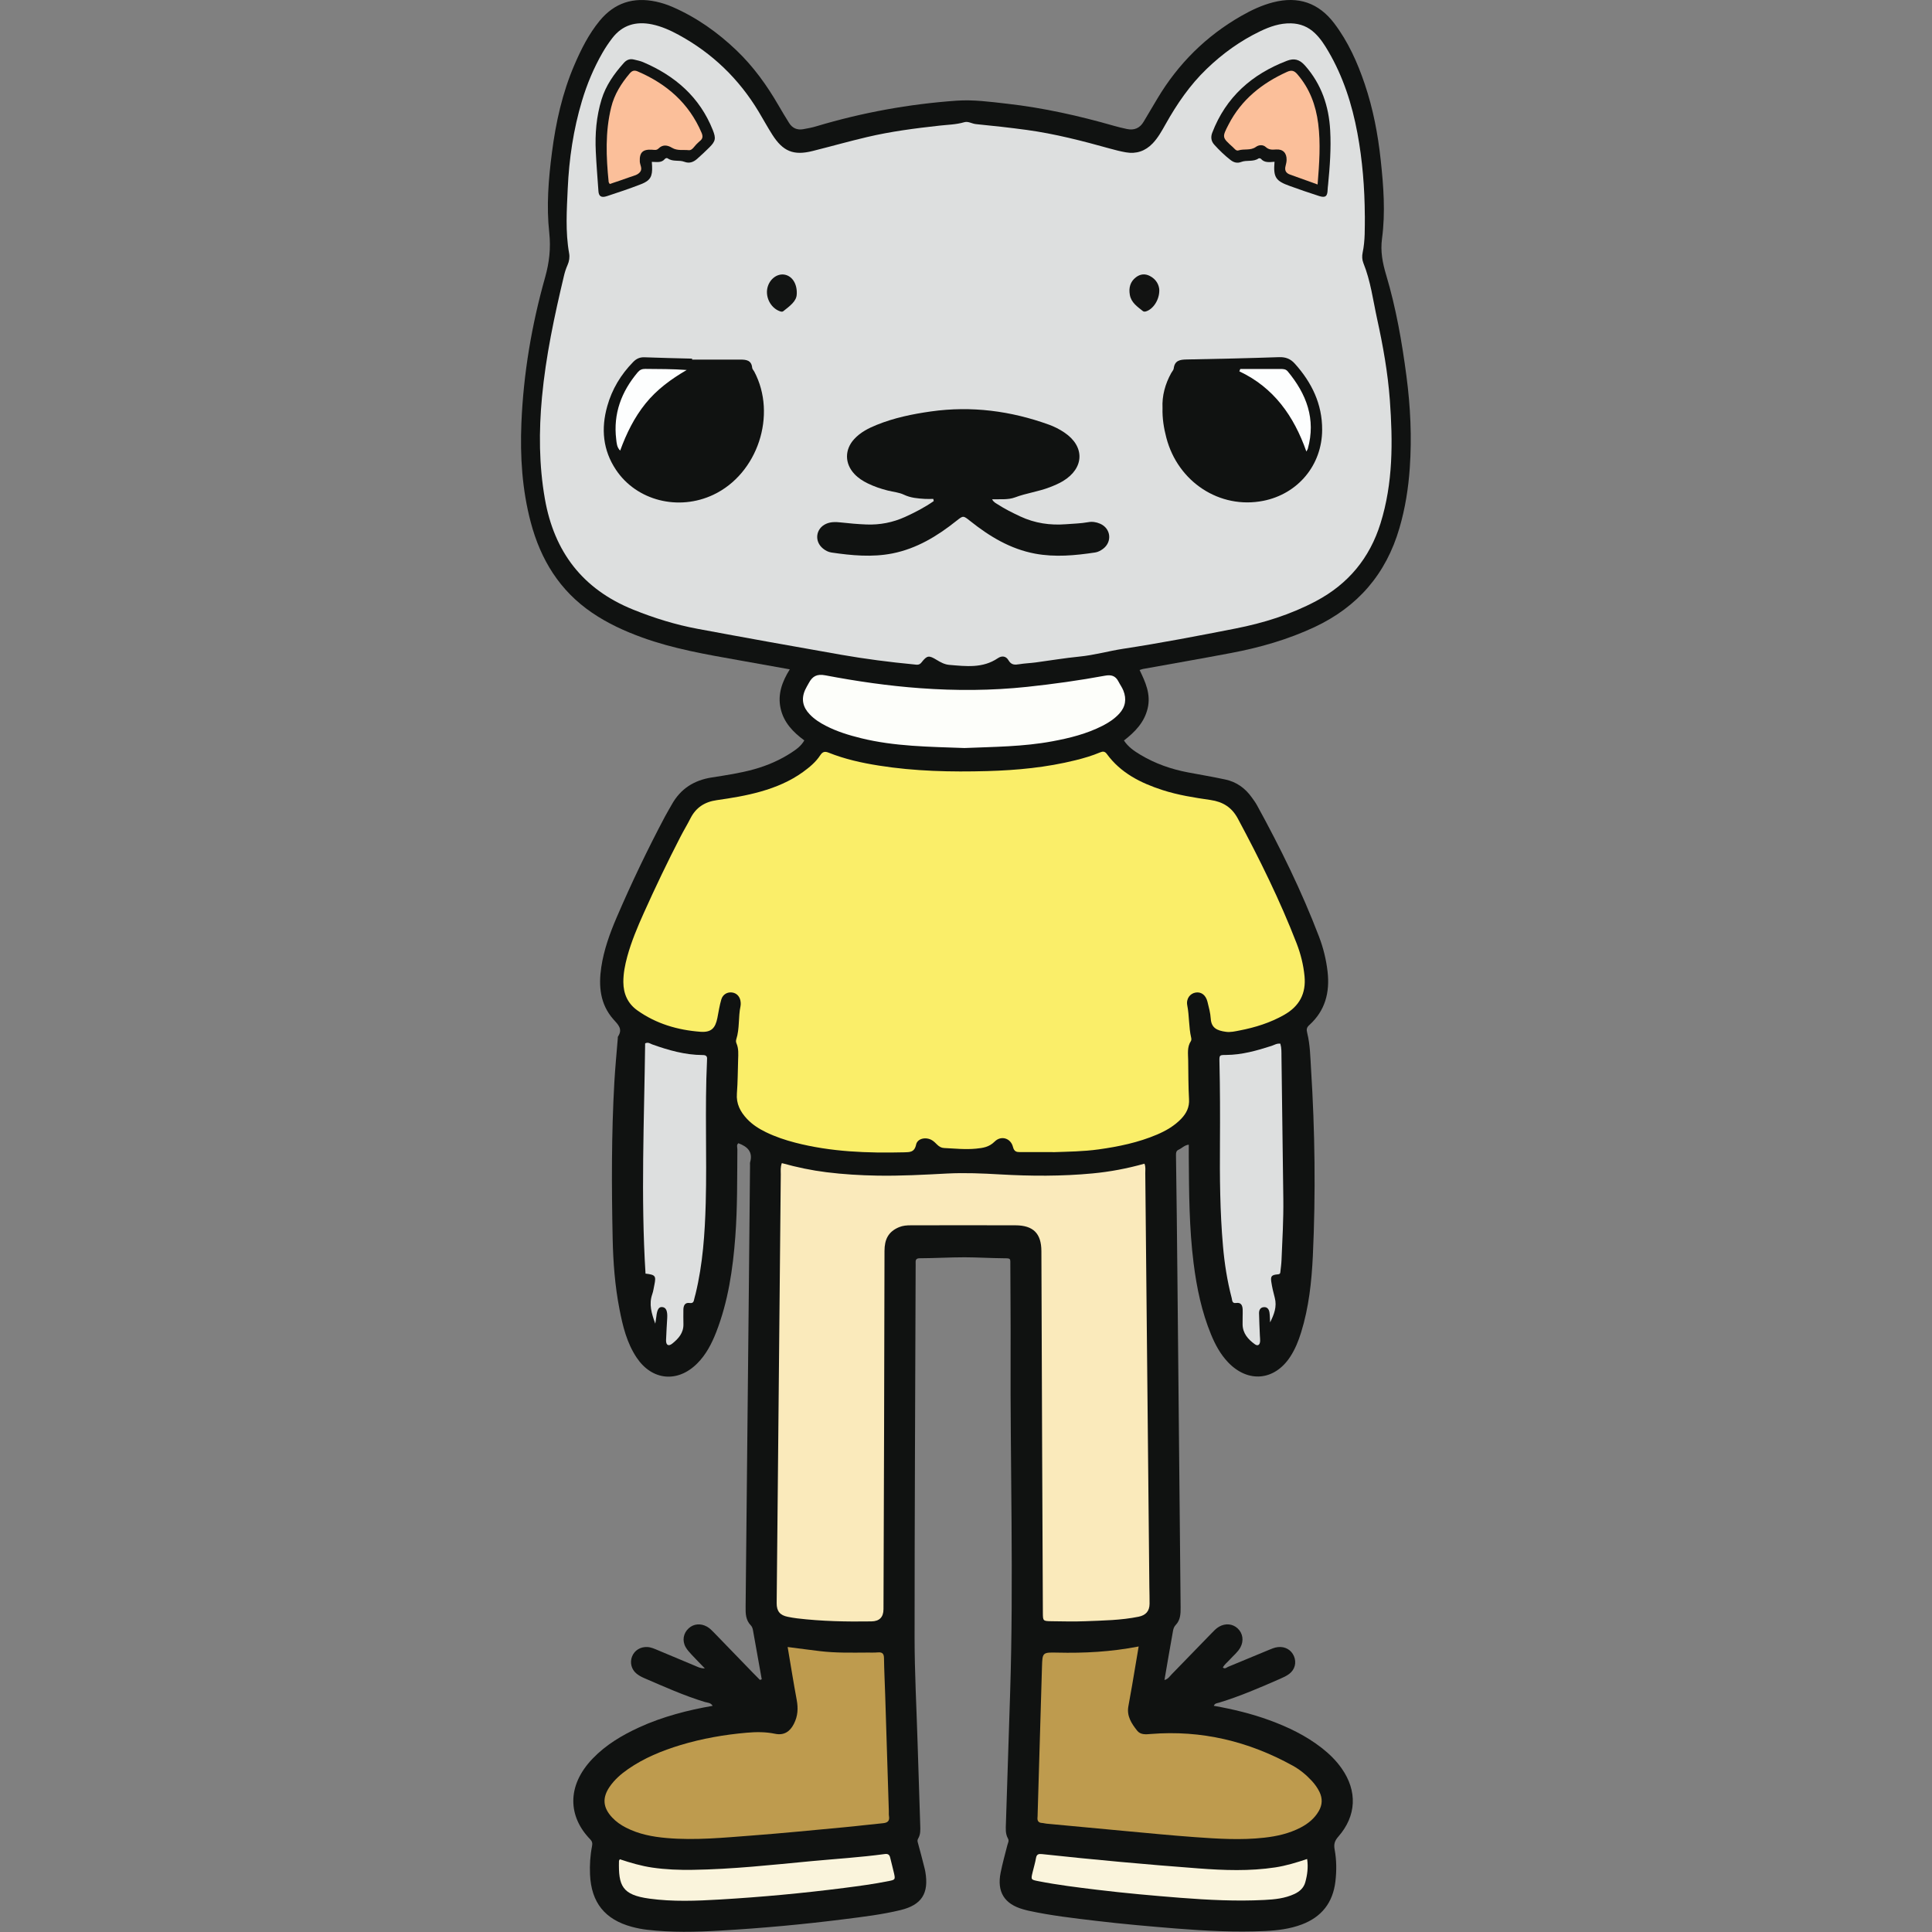 <?xml version="1.0" encoding="UTF-8" standalone="no"?>
<!DOCTYPE svg PUBLIC "-//W3C//DTD SVG 1.1//EN" "http://www.w3.org/Graphics/SVG/1.1/DTD/svg11.dtd">
<svg width="100%" height="100%" viewBox="0 0 1024 1024" version="1.1" xmlns="http://www.w3.org/2000/svg" xmlns:xlink="http://www.w3.org/1999/xlink" xml:space="preserve" xmlns:serif="http://www.serif.com/" style="fill-rule:evenodd;clip-rule:evenodd;stroke-linejoin:round;stroke-miterlimit:2;">
    <rect x="0" y="0" width="1024" height="1024" fill="#808080" stroke="none"/>
    <g transform="matrix(2.23,0,0,2.23,-63.185,-52.653)">
        <g id="b">
            <g id="c">
                <g>
                    <path d="M209.38,422.73C208.69,418.83 208,414.93 207.29,411.03C207.22,410.64 207.06,410.2 206.79,409.93C205.56,408.67 205.53,407.13 205.55,405.52C205.81,380.58 206.06,355.64 206.31,330.71C206.41,320.64 206.5,310.57 206.6,300.5C206.6,300.29 206.56,300.08 206.61,299.89C207.34,297.39 206,296.13 203.83,295.33C203.34,295.72 203.59,296.3 203.59,296.79C203.53,303.71 203.62,310.63 203.1,317.54C202.52,325.28 201.4,332.92 198.57,340.21C197.49,342.97 196.15,345.58 194.02,347.7C189.38,352.32 183.31,351.74 179.66,346.3C177.32,342.81 176.35,338.81 175.57,334.77C174.49,329.24 174.07,323.63 173.95,318.02C173.69,305.62 173.65,293.22 174.35,280.83C174.55,277.34 174.89,273.86 175.17,270.38C175.18,270.24 175.15,270.08 175.22,269.98C176.41,268.18 175.26,267.15 174.12,265.88C170.97,262.32 170.57,258 171.24,253.51C171.85,249.42 173.24,245.54 174.86,241.76C178.37,233.58 182.21,225.56 186.38,217.69C186.89,216.72 187.47,215.79 188,214.83C190.08,211.09 193.27,209.06 197.48,208.4C200.86,207.87 204.25,207.37 207.55,206.45C210.74,205.56 213.74,204.26 216.51,202.44C217.65,201.69 218.76,200.89 219.5,199.59C216.83,197.63 214.61,195.33 213.87,192C213.13,188.67 214.19,185.67 216.05,182.7C211.83,181.94 207.87,181.23 203.92,180.53C196.17,179.15 188.41,177.83 180.97,175.13C176.77,173.61 172.74,171.76 169.03,169.23C161.35,164 156.84,156.63 154.49,147.78C152.43,140.02 151.93,132.11 152.26,124.14C152.75,112.39 154.7,100.85 157.89,89.55C158.89,85.99 159.28,82.61 158.88,78.91C158.18,72.56 158.7,66.18 159.52,59.85C160.44,52.7 161.99,45.69 164.86,39.03C166.46,35.31 168.27,31.7 170.86,28.55C174.38,24.27 178.9,22.84 184.27,24C185.61,24.29 186.91,24.71 188.17,25.26C193.89,27.75 198.9,31.3 203.39,35.59C207.38,39.41 210.58,43.84 213.34,48.61C214.16,50.03 215.01,51.44 215.88,52.83C216.65,54.06 217.79,54.57 219.22,54.32C220.3,54.13 221.38,53.93 222.42,53.61C233.29,50.36 244.38,48.34 255.69,47.54C259.69,47.26 263.68,47.81 267.67,48.26C276.34,49.24 284.81,51.14 293.18,53.54C294.17,53.82 295.16,54.06 296.17,54.27C297.91,54.64 299.26,54.08 300.17,52.51C301.24,50.68 302.33,48.86 303.42,47.04C308.37,38.75 315,32.16 323.4,27.37C325.78,26.01 328.25,24.85 330.93,24.16C336.89,22.63 341.76,24.28 345.46,29.17C348.76,33.53 350.97,38.46 352.71,43.61C354.69,49.47 355.84,55.51 356.5,61.66C357.17,67.87 357.64,74.11 356.81,80.31C356.4,83.35 356.93,86.07 357.78,88.92C360.14,96.81 361.55,104.9 362.62,113.05C363.57,120.27 363.91,127.51 363.41,134.78C363.08,139.64 362.32,144.43 360.95,149.12C357.78,160.03 351.04,167.84 340.76,172.66C334.45,175.61 327.82,177.51 321.01,178.8C314.02,180.13 307,181.34 299.99,182.61C299.79,182.65 299.6,182.73 299.19,182.86C300.6,185.76 301.91,188.65 301.1,192C300.3,195.33 298.09,197.58 295.47,199.61C296.5,201.18 297.92,202.12 299.38,203C302.88,205.1 306.67,206.43 310.68,207.19C313.64,207.75 316.61,208.25 319.55,208.88C322.21,209.44 324.29,210.94 325.86,213.15C326.3,213.76 326.75,214.37 327.11,215.03C332.65,225.12 337.71,235.43 341.82,246.19C342.85,248.88 343.54,251.67 343.87,254.55C344.43,259.46 343.32,263.81 339.54,267.23C338.89,267.82 338.81,268.26 339.03,269.13C339.73,271.93 339.76,274.83 339.94,277.7C340.87,292.48 341.06,307.27 340.37,322.07C340.08,328.23 339.42,334.36 337.58,340.29C336.95,342.33 336.16,344.29 334.99,346.08C331.25,351.8 324.95,352.36 320.22,347.4C318.4,345.49 317.16,343.2 316.17,340.78C313.94,335.36 312.76,329.67 312.03,323.88C310.97,315.5 310.94,307.07 310.88,298.64L310.88,295.67C309.86,295.78 309.26,296.51 308.48,296.86C307.89,297.12 307.83,297.57 307.84,298.19C307.98,307.85 308.09,317.51 308.18,327.17C308.44,353.34 308.68,379.51 308.94,405.68C308.95,407.21 308.9,408.69 307.72,409.89C307.41,410.21 307.22,410.73 307.14,411.18C306.44,415.06 305.78,418.94 305.1,422.91C305.98,422.68 306.33,422.05 306.8,421.57C309.96,418.34 313.1,415.08 316.25,411.84C316.82,411.25 317.38,410.64 318.1,410.23C319.59,409.38 321.28,409.53 322.48,410.63C323.73,411.78 324.01,413.57 323.16,415.14C322.53,416.31 321.47,417.11 320.61,418.08C320.07,418.69 319.39,419.17 318.98,419.94C319.48,420.37 319.87,419.93 320.24,419.77C323.4,418.47 326.56,417.15 329.72,415.84C330.48,415.53 331.22,415.18 332.06,415.09C333.77,414.9 335.23,415.73 335.88,417.25C336.52,418.77 336.12,420.43 334.74,421.47C334.09,421.96 333.33,422.3 332.58,422.63C327.82,424.72 323.05,426.78 318.06,428.3C317.62,428.43 317.09,428.42 316.82,429.04C321.34,429.84 325.76,430.9 330.05,432.47C334.51,434.1 338.75,436.14 342.51,439.08C344.3,440.48 345.91,442.06 347.22,443.93C350.99,449.3 350.75,455.21 346.42,460.14C345.56,461.12 345.31,461.91 345.55,463.21C346.01,465.7 346.03,468.25 345.73,470.79C345.13,475.83 342.46,479.24 337.72,481.02C334.93,482.07 332.01,482.43 329.06,482.57C322,482.9 314.96,482.54 307.92,481.98C301.57,481.47 295.23,480.91 288.9,480.16C283.53,479.52 278.16,478.91 272.86,477.76C272.39,477.66 271.93,477.53 271.47,477.4C267.04,476.13 265.25,473.27 266.16,468.71C266.6,466.5 267.21,464.32 267.77,462.13C267.9,461.61 268.23,461.15 267.9,460.57C267.26,459.44 267.38,458.2 267.42,456.96C267.76,446.62 268.09,436.28 268.42,425.94C269.28,398.95 268.42,371.96 268.53,344.96C268.56,338.11 268.49,331.26 268.47,324.41C268.47,322.66 268.64,322.68 266.86,322.67C263.78,322.65 260.69,322.45 257.62,322.44C254.07,322.44 250.51,322.66 246.95,322.67C246.28,322.67 245.92,322.9 245.96,323.62C245.98,324.1 245.96,324.58 245.96,325.06C245.87,354.32 245.71,383.57 245.71,412.83C245.71,421.12 246.17,429.4 246.42,437.69C246.62,444.26 246.84,450.84 247.05,457.41C247.09,458.51 247.15,459.62 246.55,460.61C246.3,461.02 246.42,461.35 246.54,461.76C247.06,463.6 247.52,465.46 248,467.32C248.1,467.72 248.21,468.12 248.27,468.52C249.14,473.62 247.4,476.37 242.39,477.59C237.99,478.66 233.5,479.19 229.02,479.76C219.23,481 209.41,481.9 199.57,482.47C193.76,482.81 187.93,482.95 182.12,482.27C180.89,482.13 179.69,481.89 178.5,481.57C172.1,479.84 168.86,475.79 168.57,469.14C168.47,466.87 168.61,464.61 169.05,462.39C169.19,461.69 169.07,461.24 168.6,460.76C163.47,455.5 162.85,448.17 169.22,441.56C172.36,438.3 176.17,436.04 180.24,434.17C183.04,432.88 185.95,431.86 188.91,431.02C191.79,430.2 194.71,429.57 197.71,429.05C197.27,428.28 196.49,428.32 195.88,428.14C190.89,426.63 186.15,424.48 181.38,422.43C180.76,422.16 180.14,421.82 179.62,421.39C178.38,420.38 178,418.73 178.57,417.3C179.14,415.86 180.55,415 182.16,415.07C183.07,415.11 183.88,415.49 184.7,415.83C187.67,417.07 190.62,418.33 193.6,419.56C194.21,419.81 194.81,420.17 195.86,420.15C194.67,418.92 193.67,417.92 192.71,416.88C192.2,416.33 191.68,415.76 191.31,415.12C190.42,413.57 190.74,411.79 192.01,410.63C193.21,409.53 194.88,409.39 196.39,410.24C197.06,410.62 197.57,411.17 198.1,411.71C201.15,414.86 204.2,418.01 207.25,421.16C207.81,421.74 208.39,422.31 208.96,422.89L209.38,422.74L209.38,422.73Z" style="fill:rgb(16,18,17);fill-rule:nonzero;"/>
                    <path d="M352.73,74.87C352.7,77.81 352.82,80.76 352.2,83.67C352.03,84.48 352.07,85.35 352.37,86.11C354.11,90.4 354.67,94.97 355.65,99.44C357.05,105.8 358.19,112.21 358.67,118.7C359.39,128.57 359.45,138.41 356.45,148.01C353.87,156.28 348.78,162.41 341.14,166.47C335.1,169.68 328.63,171.69 321.96,173C313.09,174.74 304.22,176.45 295.29,177.81C291.79,178.35 288.39,179.33 284.86,179.67C281.39,180.01 277.94,180.6 274.48,181.06C273.19,181.23 271.88,181.27 270.6,181.48C269.52,181.66 268.7,181.69 268.02,180.53C267.45,179.55 266.48,179.39 265.5,180.05C261.9,182.49 257.93,181.97 253.98,181.64C252.86,181.55 251.9,181.03 250.95,180.45C249.12,179.33 248.68,179.36 247.36,181.05C246.79,181.78 246.2,181.59 245.55,181.53C239.75,180.98 233.98,180.23 228.25,179.23C216.87,177.23 205.49,175.19 194.14,173.07C188.88,172.09 183.79,170.51 178.82,168.5C166.85,163.67 160.05,154.8 157.84,142.18C156.43,134.15 156.4,126.09 157.15,118.02C158.06,108.25 160.11,98.68 162.38,89.15C162.58,88.29 162.86,87.43 163.22,86.62C163.63,85.7 163.77,84.74 163.6,83.81C162.69,78.7 163.04,73.56 163.27,68.44C163.59,61.38 164.61,54.41 166.65,47.61C167.85,43.59 169.46,39.75 171.55,36.12C172.23,34.94 173,33.79 173.83,32.71C176.25,29.53 179.51,28.62 183.33,29.41C185.56,29.88 187.62,30.8 189.61,31.88C197.62,36.24 203.95,42.34 208.65,50.15C209.74,51.97 210.76,53.84 211.9,55.63C214.42,59.58 216.93,60.65 221.48,59.5C225.79,58.42 230.07,57.21 234.4,56.19C240.08,54.85 245.84,54.11 251.63,53.47C253.6,53.25 255.58,53.23 257.51,52.66C258.46,52.38 259.34,53.02 260.3,53.11C264.32,53.5 268.34,53.95 272.34,54.49C279.07,55.41 285.63,57.11 292.16,58.93C293.41,59.28 294.68,59.6 295.95,59.82C298.42,60.25 300.54,59.52 302.29,57.7C303.58,56.35 304.47,54.72 305.38,53.11C308.07,48.31 311.16,43.8 315.15,39.97C318.93,36.33 323.14,33.3 327.87,31.03C330.17,29.93 332.54,29.1 335.16,29.16C337.4,29.21 339.29,29.99 340.89,31.53C342.19,32.78 343.15,34.27 344.05,35.81C347.58,41.85 349.69,48.41 350.96,55.25C352.17,61.73 352.68,68.28 352.72,74.86L352.73,74.87Z" style="fill:rgb(221,223,223);fill-rule:nonzero;"/>
                    <path d="M278.6,297.44L270.79,297.44C269.95,297.44 269.38,297.34 269.09,296.2C268.56,294.11 266.27,293.42 264.74,294.94C263.43,296.25 261.99,296.46 260.32,296.62C257.77,296.87 255.26,296.59 252.73,296.47C252.06,296.44 251.57,296.14 251.11,295.7C250.72,295.32 250.33,294.91 249.87,294.63C248.45,293.76 246.39,294.16 246.07,295.66C245.68,297.52 244.54,297.45 243.26,297.49C234.54,297.7 225.87,297.4 217.36,295.2C214.97,294.58 212.64,293.8 210.41,292.72C208.74,291.91 207.18,290.93 205.89,289.56C204.29,287.85 203.28,285.96 203.48,283.48C203.69,280.82 203.68,278.14 203.77,275.47C203.81,274.17 203.92,272.86 203.39,271.62C203.25,271.3 203.22,270.97 203.33,270.63C204.16,268.07 203.78,265.34 204.34,262.74C204.4,262.48 204.39,262.19 204.38,261.92C204.31,260.59 203.51,259.65 202.32,259.5C201.22,259.36 200.14,259.94 199.78,261.14C199.35,262.58 199.13,264.07 198.84,265.55C198.35,268.03 197.35,269.03 194.79,268.84C189.39,268.43 184.29,266.94 179.82,263.76C177.53,262.13 176.51,259.82 176.49,257.04C176.48,254.97 176.88,252.96 177.42,250.97C178.4,247.39 179.83,243.99 181.35,240.61C184.1,234.49 186.99,228.44 190.07,222.48C190.82,221.02 191.68,219.61 192.42,218.15C193.73,215.55 195.8,214.2 198.69,213.79C202.21,213.29 205.73,212.72 209.16,211.74C212.74,210.72 216.13,209.3 219.17,207.11C220.73,205.98 222.22,204.75 223.28,203.13C223.84,202.28 224.35,202.13 225.3,202.51C229.13,204.04 233.14,204.93 237.2,205.57C245.76,206.93 254.37,207.12 263.01,206.88C270.08,206.68 277.08,206.01 283.96,204.3C285.95,203.81 287.92,203.23 289.82,202.43C290.47,202.16 290.94,202.18 291.4,202.81C294.71,207.34 299.43,209.7 304.6,211.38C308.33,212.59 312.19,213.19 316.05,213.75C318.99,214.18 321.1,215.49 322.53,218.15C327.71,227.81 332.56,237.62 336.52,247.85C337.48,250.34 338.13,252.93 338.39,255.61C338.79,259.75 337.17,262.76 333.57,264.81C330.25,266.7 326.68,267.81 322.97,268.53C321.89,268.74 320.8,269 319.71,268.85C317.61,268.57 316.24,267.94 316.1,265.72C316.02,264.37 315.65,263.02 315.32,261.7C314.92,260.12 313.87,259.33 312.57,259.51C311.2,259.7 310.21,260.98 310.52,262.56C311.02,265.11 310.86,267.73 311.45,270.26C311.51,270.51 311.52,270.85 311.39,271.04C310.44,272.48 310.72,274.08 310.74,275.64C310.78,278.72 310.77,281.81 310.94,284.88C311.05,286.76 310.34,288.18 309.12,289.48C307.48,291.2 305.48,292.36 303.32,293.28C298.87,295.17 294.19,296.14 289.43,296.8C285.83,297.3 282.19,297.33 278.57,297.46L278.6,297.44Z" style="fill:rgb(250,238,105);fill-rule:nonzero;"/>
                    <path d="M214.16,300.06C217.73,301.05 221.2,301.78 224.74,302.22C228.76,302.72 232.78,302.96 236.83,303.03C242.38,303.13 247.93,302.82 253.47,302.53C257.66,302.32 261.83,302.5 266,302.74C273.33,303.16 280.66,303.2 287.97,302.51C292.13,302.12 296.23,301.35 300.34,300.19C300.68,300.97 300.53,301.72 300.54,302.44C300.87,335.26 301.19,368.07 301.51,400.89C301.52,402.19 301.58,403.49 301.56,404.79C301.55,406.52 300.68,407.52 298.95,407.87C294.77,408.72 290.51,408.77 286.27,408.94C283.6,409.05 280.93,408.97 278.25,408.94C276.22,408.91 276.21,408.88 276.2,406.88C276.14,394.27 276.08,381.67 276.03,369.06C275.97,353.03 275.91,336.99 275.85,320.96C275.83,316.78 273.93,314.85 269.68,314.84C261.39,314.81 253.1,314.83 244.81,314.84C243.85,314.84 242.93,314.9 242,315.29C239.45,316.36 238.56,318.21 238.56,320.95C238.53,349.32 238.41,377.68 238.32,406.05C238.32,407.977 237.36,408.953 235.44,408.98C229.54,409.07 223.66,408.96 217.8,408.26C217.05,408.17 216.31,408.04 215.57,407.89C213.73,407.53 212.92,406.56 212.93,404.65C213.01,395.47 213.11,386.29 213.2,377.11C213.43,352.31 213.66,327.51 213.91,302.71C213.91,301.9 213.79,301.08 214.15,300.08L214.16,300.06Z" style="fill:rgb(250,234,187);fill-rule:nonzero;"/>
                    <path d="M298.97,414.93C298.42,418.22 297.93,421.18 297.42,424.13C297.13,425.82 296.82,427.5 296.52,429.18C296.1,431.5 297.29,433.28 298.61,434.95C299.42,435.97 300.67,435.84 301.86,435.74C313.88,434.77 325.09,437.47 335.59,443.27C337.27,444.2 338.76,445.42 340.08,446.84C340.83,447.65 341.47,448.53 341.95,449.52C342.69,451.05 342.64,452.56 341.79,454.04C340.77,455.82 339.24,457.06 337.45,457.99C334.73,459.4 331.8,460.06 328.79,460.39C323.32,461 317.84,460.65 312.38,460.26C306.78,459.86 301.2,459.3 295.61,458.79C289.41,458.22 283.21,457.64 277.01,457.05C276.67,457.02 276.34,456.9 276,456.89C275.1,456.84 274.84,456.33 274.93,455.52C274.96,455.25 274.95,454.97 274.96,454.7C275.3,443.06 275.64,431.42 275.99,419.79C276.09,416.36 276.11,416.32 279.62,416.4C286,416.55 292.34,416.23 298.98,414.94L298.97,414.93Z" style="fill:rgb(190,155,78);fill-rule:nonzero;"/>
                    <path d="M215.55,415.07C218.36,415.43 220.79,415.76 223.23,416.05C226.98,416.5 230.75,416.41 234.52,416.39C235.34,416.39 236.17,416.42 236.98,416.35C238.03,416.26 238.43,416.64 238.44,417.73C238.48,420.6 238.63,423.48 238.72,426.35C239.01,435.59 239.3,444.83 239.59,454.07C239.6,454.48 239.56,454.9 239.63,455.3C239.82,456.47 239.23,456.85 238.17,456.95C235.1,457.24 232.05,457.63 228.98,457.91C221.69,458.59 214.4,459.32 207.1,459.87C200.35,460.38 193.59,461.06 186.8,460.47C183.43,460.18 180.16,459.56 177.12,458C175.89,457.37 174.77,456.6 173.82,455.58C171.65,453.25 171.43,450.95 173.2,448.33C174.37,446.61 175.92,445.26 177.62,444.08C181.43,441.44 185.67,439.71 190.08,438.37C195.21,436.82 200.46,435.91 205.79,435.44C208.04,435.24 210.3,435.22 212.54,435.69C214.72,436.14 216.11,435.13 217.01,433.36C217.99,431.45 218.06,429.64 217.69,427.62C216.93,423.54 216.28,419.43 215.54,415.06L215.55,415.07Z" style="fill:rgb(190,155,78);fill-rule:nonzero;"/>
                    <path d="M257.55,201.4C249.19,201.09 240.97,201.04 232.93,199.05C230.07,198.34 227.27,197.49 224.64,196.13C223.23,195.41 221.91,194.57 220.81,193.42C219.16,191.72 218.71,189.79 219.69,187.59C219.94,187.03 220.27,186.51 220.56,185.97C221.41,184.37 222.46,183.73 224.49,184.12C231.95,185.54 239.47,186.63 247.05,187.18C255.53,187.8 264.01,187.76 272.47,186.86C278.66,186.2 284.83,185.34 290.95,184.21C292.44,183.93 293.46,184.22 294.16,185.58C294.53,186.31 295.03,186.98 295.33,187.74C296.14,189.76 295.84,191.63 294.34,193.25C293.21,194.47 291.84,195.37 290.37,196.12C286.61,198.03 282.58,199.04 278.47,199.8C271.51,201.1 264.45,201.11 257.57,201.4L257.55,201.4Z" style="fill:rgb(253,254,250);fill-rule:nonzero;"/>
                    <path d="M332.65,271.7C332.95,272.75 332.9,273.72 332.91,274.66C333.07,285.96 333.22,297.26 333.35,308.56C333.41,313.42 333.13,318.28 332.92,323.14C332.88,324.1 332.74,325.05 332.64,326C332.6,326.39 332.42,326.46 331.99,326.5C330.56,326.63 330.3,326.94 330.49,328.26C330.68,329.54 330.98,330.81 331.32,332.07C331.88,334.18 331.15,336.04 330.21,337.91C330.16,337.13 330.17,336.34 330.06,335.57C329.95,334.84 329.57,334.23 328.73,334.29C327.89,334.34 327.57,334.98 327.58,335.73C327.61,337.51 327.71,339.29 327.78,341.07C327.8,341.48 327.85,341.89 327.84,342.3C327.81,343.26 327.3,343.63 326.57,343.1C324.98,341.95 323.71,340.53 323.67,338.41C323.64,337.25 323.72,336.08 323.69,334.92C323.66,333.94 323.36,333.11 322.12,333.3C321.13,333.45 321.22,332.65 321.08,332.12C320.02,328.07 319.37,323.95 319.01,319.78C318.29,311.58 318.23,303.36 318.29,295.14C318.33,288.77 318.32,282.4 318.17,276.03C318.13,274.35 318.15,274.36 319.75,274.35C323.5,274.33 327.05,273.32 330.57,272.19C331.2,271.99 331.78,271.56 332.65,271.67L332.65,271.7Z" style="fill:rgb(221,223,223);fill-rule:nonzero;"/>
                    <path d="M184.1,338.27C183.17,335.75 182.53,333.57 183.36,331.22C183.61,330.52 183.7,329.76 183.86,329.02C184.3,326.85 184.12,326.6 181.76,326.32C180.62,308.07 181.45,289.8 181.67,271.6C182.4,271.23 182.87,271.67 183.34,271.84C187.22,273.23 191.16,274.35 195.32,274.37C196.12,274.37 196.47,274.63 196.38,275.43C196.36,275.57 196.38,275.7 196.37,275.84C195.84,287.07 196.37,298.3 196.07,309.53C195.87,316.79 195.38,324.03 193.66,331.12C193.55,331.58 193.39,332.04 193.3,332.51C193.18,333.16 192.93,333.4 192.19,333.3C191.11,333.16 190.78,333.95 190.76,334.86C190.73,336.02 190.76,337.19 190.77,338.35C190.81,340.42 189.58,341.79 188.11,342.96C187.21,343.68 186.61,343.31 186.64,342.14C186.69,340.36 186.83,338.59 186.92,336.81C187,335.19 186.64,334.39 185.8,334.28C184.93,334.16 184.52,334.81 184.33,336.54C184.28,337.01 184.19,337.47 184.07,338.27L184.1,338.27Z" style="fill:rgb(221,223,223);fill-rule:nonzero;"/>
                    <path d="M339.01,465.45C339.3,467.41 339.06,469.22 338.57,470.99C338.2,472.32 337.25,473.17 336.01,473.76C333.72,474.83 331.27,475.07 328.81,475.19C322.17,475.53 315.54,475.19 308.92,474.68C302.3,474.16 295.7,473.57 289.11,472.77C284.43,472.2 279.74,471.63 275.11,470.72C273.34,470.37 273.34,470.36 273.76,468.61C274.03,467.48 274.37,466.36 274.57,465.22C274.73,464.31 275.19,464.2 276.01,464.29C288.39,465.63 300.79,466.76 313.2,467.69C319.27,468.15 325.36,468.37 331.43,467.45C334,467.06 336.47,466.3 339.02,465.45L339.01,465.45Z" style="fill:rgb(250,244,220);fill-rule:nonzero;"/>
                    <path d="M175.64,465.51C178.15,466.35 180.7,467.1 183.34,467.49C186.54,467.96 189.75,468.08 192.97,468.03C202.43,467.89 211.82,466.85 221.22,465.96C227.01,465.42 232.82,465.06 238.59,464.28C239.36,464.17 239.74,464.4 239.91,465.13C240.2,466.4 240.56,467.65 240.84,468.92C241.14,470.29 241.08,470.4 239.65,470.68C236.09,471.4 232.5,471.88 228.9,472.34C219.12,473.59 209.31,474.5 199.47,475.08C193.87,475.41 188.25,475.64 182.66,474.87C176.17,473.98 175.31,471.81 175.45,465.94C175.45,465.82 175.56,465.7 175.65,465.52L175.64,465.51Z" style="fill:rgb(250,244,220);fill-rule:nonzero;"/>
                    <path d="M250.13,142.19C249.47,142.19 248.81,142.23 248.16,142.19C246.46,142.08 244.79,141.96 243.17,141.19C242.02,140.64 240.67,140.53 239.41,140.22C237.74,139.81 236.13,139.26 234.59,138.51C233.42,137.94 232.32,137.24 231.42,136.28C229.08,133.8 229.05,130.48 231.36,127.97C232.83,126.37 234.72,125.4 236.7,124.6C240.85,122.92 245.21,122.02 249.61,121.4C259.22,120.05 268.56,121.26 277.66,124.55C278.95,125.02 280.17,125.64 281.31,126.41C286.22,129.71 286.07,134.87 280.99,137.95C279.99,138.55 278.92,139 277.83,139.42C275.15,140.46 272.28,140.81 269.58,141.83C267.95,142.44 266.1,142.23 264.14,142.28C264.49,142.99 265.02,143.19 265.44,143.47C267.16,144.59 269,145.5 270.86,146.37C274.29,147.97 277.91,148.5 281.66,148.21C283.43,148.07 285.21,148.04 286.97,147.72C287.93,147.54 288.89,147.69 289.79,148.08C292.37,149.18 292.74,152.39 290.49,154.07C289.93,154.48 289.31,154.82 288.64,154.92C283.89,155.64 279.11,156.09 274.34,155.2C268.46,154.1 263.51,151.1 258.92,147.44C257.26,146.12 257.28,146.12 255.65,147.41C251.11,151.03 246.23,154 240.44,155.15C235.6,156.1 230.76,155.64 225.94,154.93C225.2,154.82 224.51,154.46 223.92,153.97C221.82,152.25 222.22,149.19 224.71,148.1C225.81,147.62 226.95,147.65 228.14,147.78C230.18,148.01 232.23,148.19 234.28,148.27C237.47,148.39 240.53,147.8 243.46,146.47C245.83,145.39 248.13,144.2 250.26,142.71L250.17,142.23L250.13,142.19Z" style="fill:rgb(16,18,17);fill-rule:nonzero;"/>
                    <path d="M304.64,120.59C304.5,117.71 305.25,114.9 306.71,112.27C306.91,111.91 307.25,111.57 307.3,111.2C307.52,109.29 308.78,109.08 310.37,109.05C317.69,108.92 325.01,108.75 332.32,108.5C333.9,108.45 335.04,108.88 336.09,110.05C340.12,114.54 342.61,119.64 342.58,125.78C342.55,134.16 336.82,141.02 328.57,142.65C318.26,144.68 308.28,138.18 305.54,127.62C304.95,125.37 304.57,123.07 304.64,120.59Z" style="fill:rgb(16,18,17);fill-rule:nonzero;"/>
                    <path d="M192.83,109.08L204.32,109.08C205.72,109.08 206.95,109.24 207.11,111.03C207.14,111.34 207.44,111.62 207.6,111.92C213.06,122.21 208.42,136.21 197.91,141.19C189.6,145.13 179.64,142.62 174.74,135.28C171.61,130.6 171.16,125.47 172.67,120.14C173.8,116.11 175.9,112.63 178.83,109.64C179.6,108.85 180.43,108.48 181.55,108.53C185.31,108.68 189.07,108.75 192.83,108.85L192.83,109.1L192.83,109.08Z" style="fill:rgb(16,18,17);fill-rule:nonzero;"/>
                    <path d="M183.26,62.1C183.29,62.57 183.31,62.83 183.32,63.1C183.43,65.54 182.93,66.52 180.69,67.39C178.02,68.43 175.29,69.35 172.56,70.24C171.24,70.67 170.65,70.25 170.57,69.06C170.35,65.92 170.09,62.79 169.94,59.64C169.74,55.45 170.07,51.31 171.31,47.25C172.34,43.89 174.31,41.13 176.61,38.56C177.27,37.82 178.04,37.53 178.99,37.76C179.72,37.94 180.47,38.08 181.16,38.37C188.77,41.61 194.63,46.67 197.75,54.52C198.54,56.51 198.43,57.18 196.87,58.71C195.94,59.62 195,60.52 194.02,61.38C193.15,62.14 192.18,62.52 191,62.07C189.74,61.58 188.26,62.12 187.05,61.26C186.81,61.09 186.5,61.21 186.32,61.43C185.54,62.35 184.47,62.1 183.26,62.08L183.26,62.1Z" style="fill:rgb(17,19,18);fill-rule:nonzero;"/>
                    <path d="M331.26,62.06C329.98,62.16 328.86,62.33 328.02,61.35C327.92,61.24 327.58,61.18 327.47,61.26C326.21,62.15 324.65,61.59 323.32,62.11C322.4,62.47 321.57,62.23 320.82,61.65C319.41,60.56 318.13,59.32 316.94,58C316.22,57.2 316.04,56.25 316.46,55.15C319.71,46.68 325.88,41.25 334.21,38.06C335.93,37.4 337.2,37.71 338.53,39.22C342.43,43.65 344.17,48.83 344.49,54.59C344.73,58.91 344.41,63.2 343.99,67.5C343.95,67.9 343.89,68.31 343.88,68.71C343.84,70.26 343.36,70.68 341.88,70.21C339.54,69.47 337.22,68.65 334.9,67.82C331.5,66.61 330.95,65.74 331.26,62.04L331.26,62.06Z" style="fill:rgb(17,19,18);fill-rule:nonzero;"/>
                    <path d="M217.7,93.49C217.7,95.2 216.04,96.35 214.5,97.58C214.27,97.76 213.98,97.69 213.72,97.6C211.39,96.79 210.04,93.94 210.86,91.58C211.51,89.7 213.26,88.55 214.92,88.91C216.6,89.27 217.81,91.01 217.71,93.49L217.7,93.49Z" style="fill:rgb(18,20,19);fill-rule:nonzero;"/>
                    <path d="M303.87,92.58C303.91,94.88 302.41,97.08 300.75,97.61C300.47,97.7 300.18,97.72 299.97,97.55C298.65,96.49 297.19,95.53 296.87,93.69C296.58,92.04 296.94,90.56 298.34,89.5C299.34,88.74 300.46,88.61 301.6,89.19C303.15,89.98 303.82,91.31 303.88,92.58L303.87,92.58Z" style="fill:rgb(18,19,18);fill-rule:nonzero;"/>
                    <path d="M323.11,111.31L332.72,111.31C333.35,111.31 333.93,111.33 334.39,111.87C338.87,117.26 341.13,123.22 339.17,130.28C339.14,130.4 339.05,130.51 338.83,130.93C335.86,122.49 331.09,115.73 322.9,111.87L323.12,111.32L323.11,111.31Z" style="fill:rgb(253,254,254);fill-rule:nonzero;"/>
                    <path d="M175.74,130.72C174.93,129.91 174.9,128.91 174.79,128C174.06,121.92 176.03,116.7 179.91,112.09C180.39,111.52 180.93,111.28 181.68,111.29C184.94,111.32 188.2,111.3 191.55,111.55C187.82,113.72 184.45,116.19 181.77,119.51C179.08,122.85 177.22,126.63 175.73,130.72L175.74,130.72Z" style="fill:rgb(253,254,254);fill-rule:nonzero;"/>
                    <path d="M173.25,67.33C173.13,67.11 173.02,67 173,66.88C172.4,60.93 172.15,54.99 173.6,49.11C174.35,46.04 175.98,43.46 177.99,41.08C178.57,40.4 179.09,40.23 179.93,40.6C186.8,43.56 192.09,48.15 195.08,55.16C195.43,55.99 195.39,56.59 194.68,57.13C194.46,57.3 194.28,57.51 194.08,57.69C193.41,58.27 192.87,59.4 192.06,59.31C190.74,59.16 189.32,59.5 188.06,58.74C186.99,58.09 185.85,57.91 184.86,58.9C184.39,59.37 183.89,59.24 183.34,59.2C181.1,59.05 180.3,59.85 180.4,62.01C180.44,62.82 181.05,63.65 180.53,64.4C179.96,65.23 178.91,65.38 178.02,65.71C176.43,66.3 174.82,66.81 173.24,67.35L173.25,67.33Z" style="fill:rgb(251,191,154);fill-rule:nonzero;"/>
                    <path d="M341.5,67.46C339.18,66.62 337.07,65.85 334.96,65.11C333.93,64.75 333.61,64.07 333.89,63.03C334.01,62.57 334.12,62.09 334.13,61.62C334.17,59.97 333.26,59.02 331.61,59.14C330.7,59.21 329.94,59.25 329.17,58.55C328.52,57.95 327.52,58.03 326.85,58.52C325.56,59.46 324.04,58.92 322.69,59.36C322.13,59.55 321.74,58.93 321.34,58.57C318.78,56.27 318.76,56.26 320.34,53.2C323.39,47.28 328.28,43.39 334.24,40.69C335.28,40.22 335.93,40.37 336.69,41.26C339.61,44.65 341.08,48.6 341.64,52.98C342.24,57.7 341.91,62.4 341.5,67.45L341.5,67.46Z" style="fill:rgb(251,191,154);fill-rule:nonzero;"/>
                </g>
            </g>
        </g>
    </g>
</svg>
